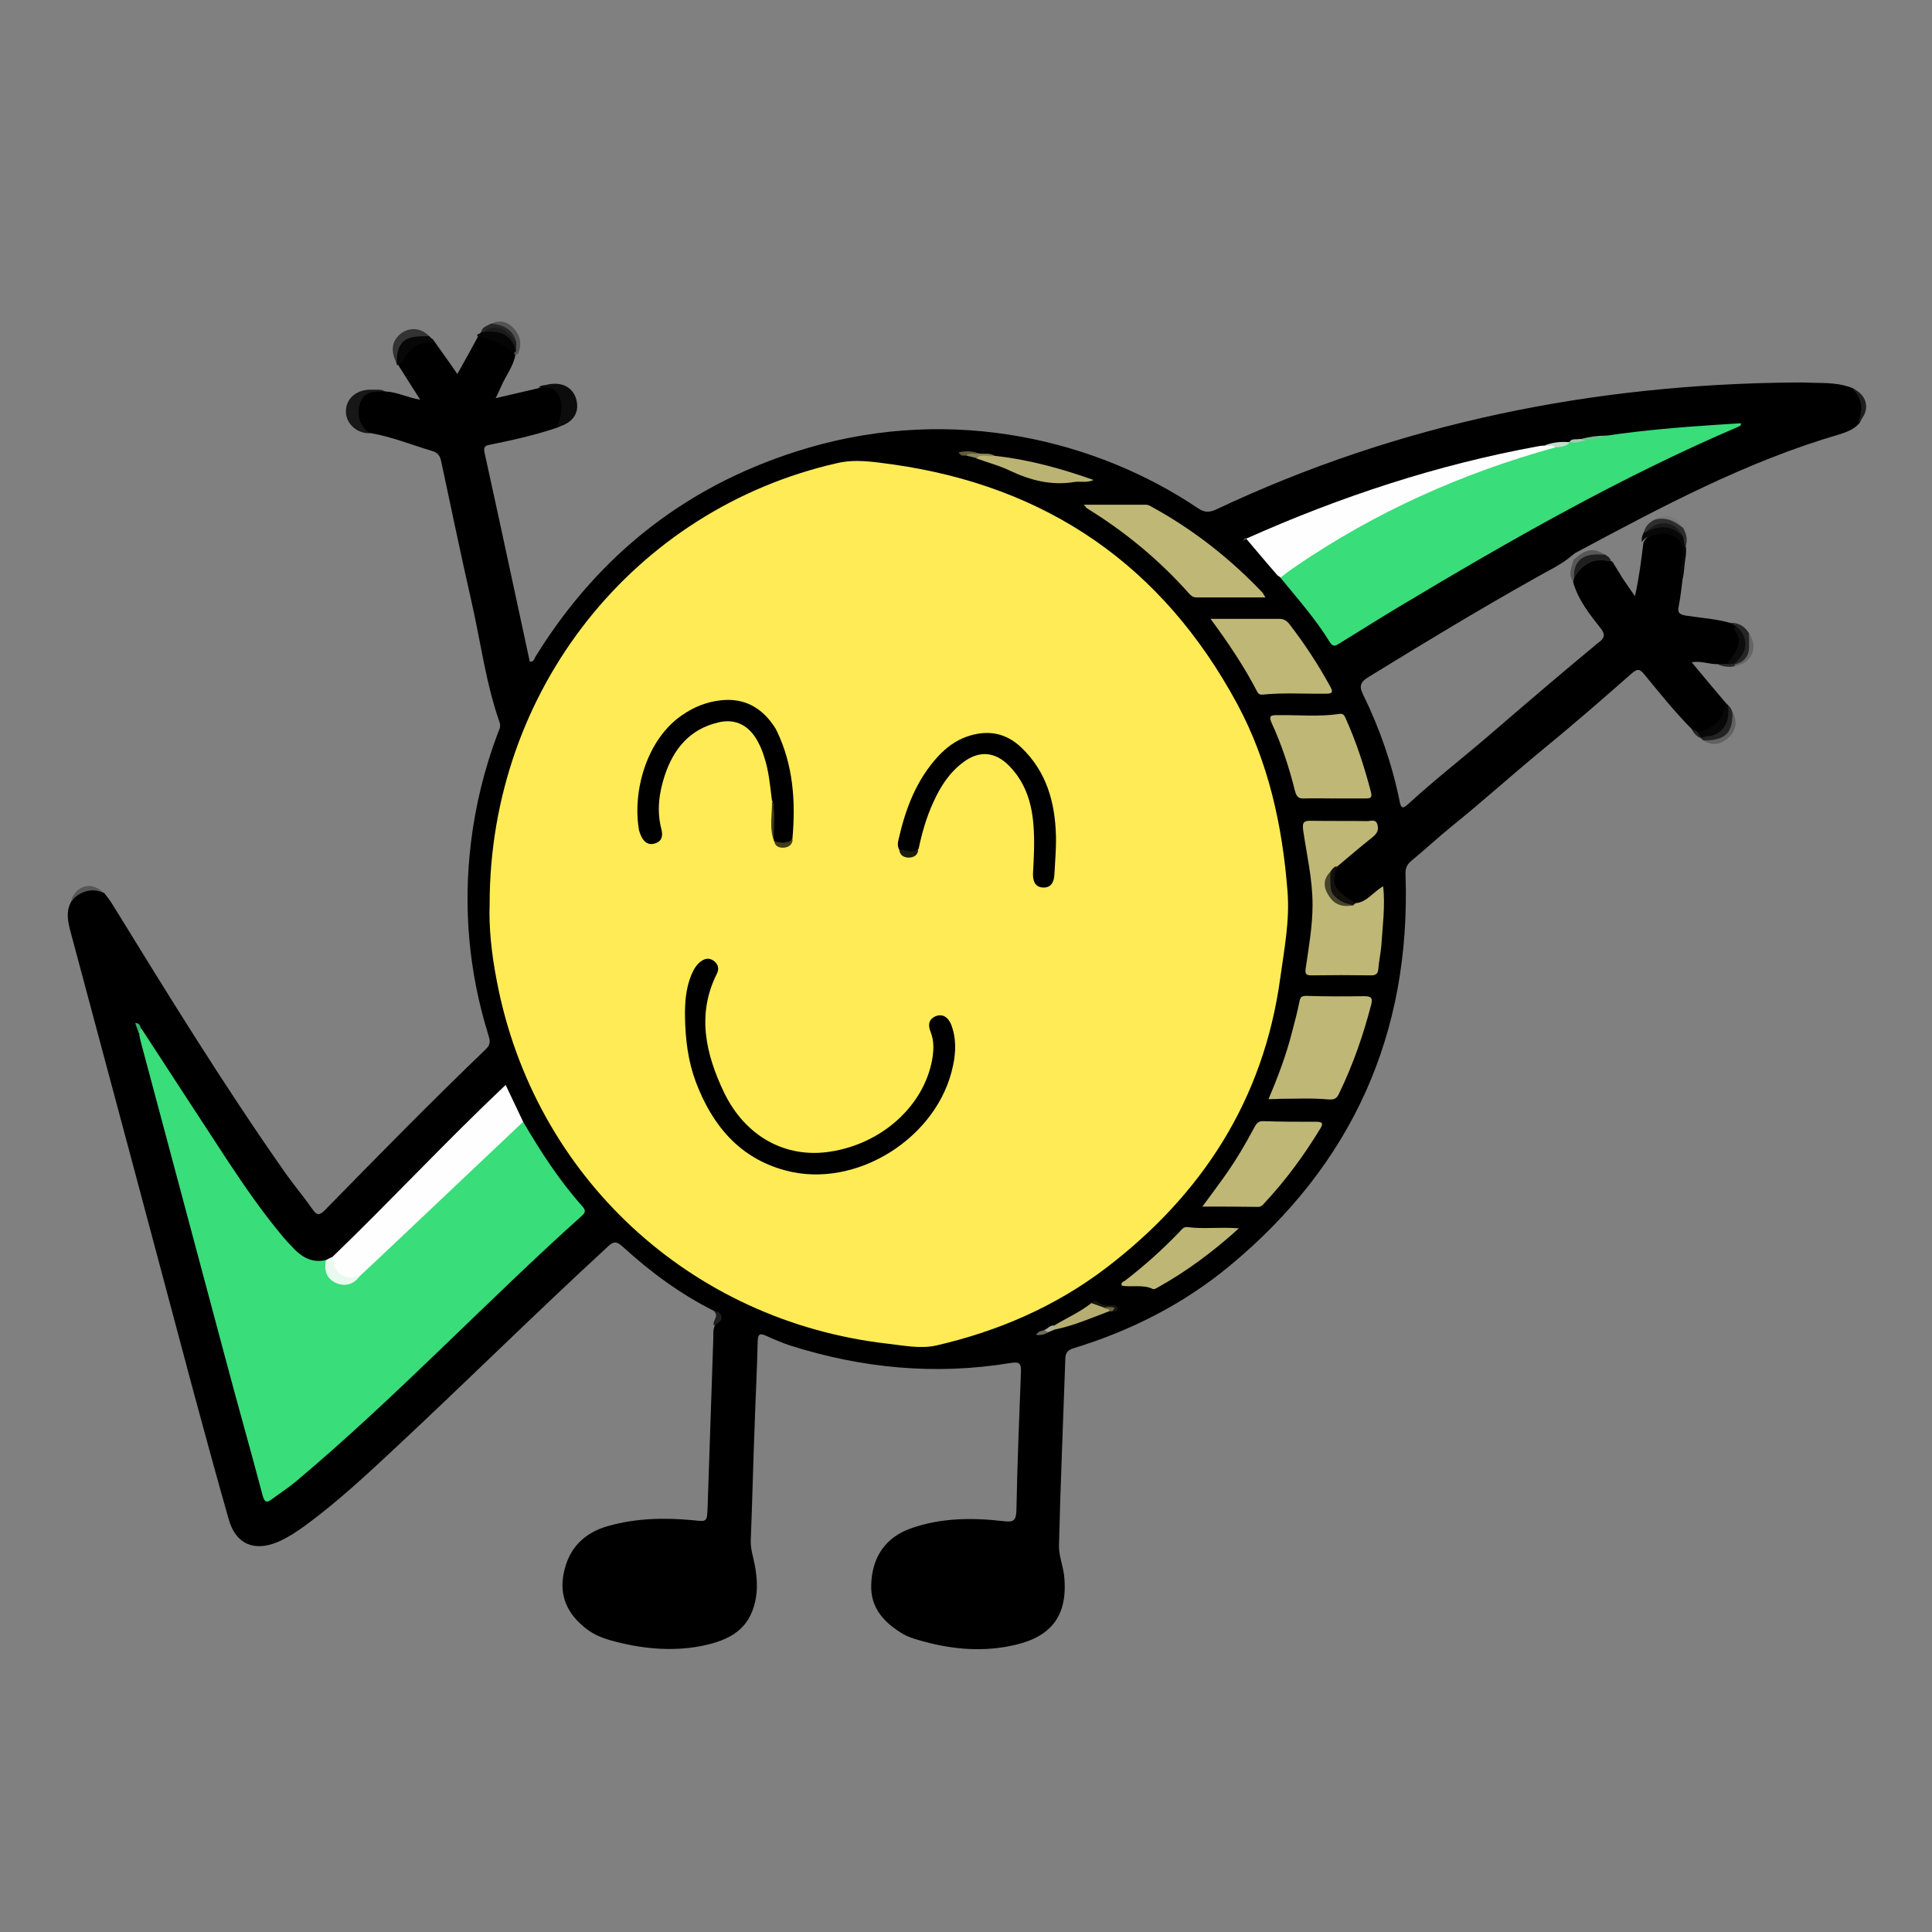 <?xml version="1.0" encoding="utf-8"?>
<!-- Generator: Adobe Illustrator 23.0.5, SVG Export Plug-In . SVG Version: 6.00 Build 0)  -->
<svg version="1.1" id="Capa_1" xmlns="http://www.w3.org/2000/svg" xmlns:xlink="http://www.w3.org/1999/xlink" x="0px" y="0px"
	 viewBox="0 0 64 64" enable-background="new 0 0 64 64" xml:space="preserve">
<rect x="0" y="0" width="64" height="64" fill="#808080" stroke="none"/>
<path display="none" fill="#FDFDFD" d="M31,66.99c-11.56,0-23.12,0-34.69,0.01C-3.94,67-4,66.94-4,66.69
	c0.01-23.12,0.01-46.25,0-69.37C-4-2.94-3.94-3-3.69-3c23.12,0.01,46.25,0.01,69.37,0C65.94-3,66-2.94,66-2.69
	c-0.01,23.12-0.01,46.25,0,69.37c0,0.26-0.06,0.31-0.31,0.31C54.12,66.99,42.56,66.99,31,66.99z"/>
<path d="M56.01,24.12c-0.55-0.56-1.04-1.17-1.54-1.78c-0.16-0.2-0.24-0.18-0.42-0.03c-1,0.88-2,1.75-3.03,2.59
	c-0.97,0.8-1.91,1.65-2.89,2.44c-0.47,0.38-0.91,0.79-1.37,1.17c-0.16,0.13-0.21,0.26-0.2,0.47c0.18,5.26-1.76,9.58-5.81,12.94
	c-1.53,1.27-3.28,2.16-5.18,2.74c-0.2,0.06-0.28,0.16-0.28,0.36c-0.07,2.06-0.16,4.11-0.21,6.17c-0.01,0.33,0.13,0.67,0.17,1
	c0.16,1.51-0.61,2.11-1.81,2.34c-1.01,0.2-2.04,0.09-3.04-0.21c-0.17-0.05-0.35-0.11-0.5-0.2c-0.61-0.37-1.07-0.85-1.04-1.63
	c0.03-0.91,0.47-1.57,1.34-1.87c0.98-0.34,2.01-0.35,3.04-0.23c0.33,0.04,0.42-0.01,0.43-0.36c0.03-1.52,0.09-3.05,0.15-4.57
	c0.01-0.28-0.03-0.36-0.34-0.31c-2.48,0.41-4.92,0.18-7.31-0.58c-0.27-0.09-0.53-0.2-0.79-0.32c-0.2-0.09-0.27-0.07-0.28,0.17
	c-0.02,0.92-0.07,1.84-0.1,2.76c-0.05,1.28-0.08,2.57-0.13,3.85c-0.01,0.28,0.08,0.54,0.13,0.8c0.08,0.42,0.11,0.84,0.01,1.25
	c-0.2,0.84-0.75,1.25-1.8,1.45c-1,0.19-2.02,0.08-3.01-0.2c-0.32-0.09-0.62-0.23-0.87-0.45c-0.61-0.51-0.83-1.14-0.62-1.92
	c0.2-0.76,0.72-1.21,1.44-1.41c0.92-0.26,1.86-0.28,2.81-0.19c0.46,0.05,0.46,0.06,0.48-0.42c0.06-1.88,0.13-3.75,0.19-5.63
	c0-0.14-0.01-0.27,0.05-0.4c0.09-0.16,0.29-0.32,0-0.47c-1.13-0.56-2.13-1.3-3.06-2.15c-0.2-0.18-0.3-0.17-0.49,0.01
	c-2.38,2.19-4.67,4.46-7.03,6.66c-0.95,0.89-1.9,1.77-2.94,2.54c-0.3,0.22-0.61,0.43-0.96,0.58c-0.78,0.33-1.39,0.07-1.62-0.74
	c-0.4-1.4-0.78-2.8-1.16-4.2c-1.36-5.1-2.72-10.2-4.09-15.3c-0.09-0.34-0.15-0.67,0.04-0.99c0.35-0.46,0.65-0.53,1.09-0.26
	c0.09,0.12,0.18,0.23,0.26,0.36c1.84,2.99,3.68,5.98,5.7,8.86c0.3,0.43,0.64,0.83,0.94,1.26c0.15,0.21,0.24,0.18,0.41,0.01
	c1.76-1.8,3.52-3.59,5.33-5.33c0.18-0.17,0.12-0.32,0.07-0.49c-0.64-2.07-0.83-4.19-0.57-6.34c0.15-1.25,0.45-2.46,0.89-3.63
	c0.04-0.11,0.11-0.21,0.06-0.36c-0.46-1.31-0.63-2.69-0.94-4.04c-0.35-1.54-0.67-3.09-1-4.63c-0.04-0.17-0.11-0.26-0.29-0.32
	c-0.68-0.2-1.33-0.47-2.03-0.59c-0.35-0.05-0.44-0.32-0.47-0.61c-0.03-0.3,0.06-0.58,0.31-0.74c0.19-0.12,0.44-0.06,0.66-0.03
	c0.37,0.02,0.71,0.2,1.13,0.27c-0.26-0.41-0.5-0.78-0.73-1.15c0.24-0.41,0.48-0.82,1.05-0.83c0.08,0,0.13,0.01,0.17,0.08
	c0.24,0.34,0.49,0.68,0.74,1.05c0.24-0.43,0.47-0.84,0.69-1.25c0.52-0.06,0.91,0.18,1.24,0.54c0.02,0.03,0.01,0.06-0.01,0.09
	c-0.07,0.37-0.31,0.67-0.46,1.01c-0.05,0.12-0.11,0.24-0.19,0.41c0.52-0.12,0.99-0.23,1.46-0.34c0.03-0.02,0.06-0.03,0.1-0.03
	c0.16,0.04,0.35-0.17,0.44-0.03c0.14,0.24,0.38,0.46,0.31,0.79c-0.05,0.22,0.02,0.49-0.28,0.59c-0.72,0.24-1.46,0.41-2.21,0.56
	c-0.16,0.03-0.23,0.06-0.19,0.26c0.51,2.31,1,4.62,1.5,6.93c0.14,0.01,0.15-0.11,0.19-0.17c2.14-3.46,5.15-5.78,9.05-6.92
	c4.84-1.41,9.56-0.24,12.9,2.01c0.21,0.14,0.37,0.14,0.59,0.04c6.08-2.87,12.51-4.16,19.21-4.21c0.18,0,0.36,0,0.55,0.01
	c0.46,0.01,0.92,0,1.36,0.19c0.46,0.36,0.5,0.59,0.2,1.14c-0.17,0.21-0.42,0.3-0.67,0.38c-3.09,0.9-5.91,2.41-8.73,3.92
	c-0.04,0.02-0.07,0.05-0.11,0.08c-0.38,0.33-0.84,0.53-1.27,0.78c-1.85,1.04-3.67,2.14-5.49,3.26c-0.25,0.15-0.32,0.29-0.18,0.57
	c0.56,1.14,0.97,2.33,1.22,3.57c0.04,0.22,0.12,0.21,0.26,0.08c0.92-0.84,1.91-1.61,2.86-2.43c1.09-0.94,2.19-1.88,3.3-2.8
	c0.07-0.06,0.14-0.12,0.21-0.17c0.16-0.13,0.17-0.25,0.03-0.43c-0.37-0.47-0.75-0.94-0.92-1.54c0-0.05,0.01-0.1,0.03-0.15
	c0.39-0.61,0.68-0.73,1.27-0.53c0.12,0.19,0.23,0.38,0.35,0.57c0.12,0.18,0.24,0.35,0.4,0.58c0.14-0.63,0.21-1.2,0.28-1.77
	c0.11-0.33,0.74-0.47,1.1-0.27c0.38,0.2,0.33,0.55,0.28,0.86c-0.03,0.2-0.03,0.4-0.08,0.6c-0.04,0.3-0.07,0.61-0.13,0.91
	c-0.04,0.2,0,0.27,0.22,0.31c0.51,0.08,1.04,0.11,1.54,0.26c0.05,0.08,0.21-0.01,0.23,0.13c0.2,0.51,0.13,0.94-0.34,1.28
	C57.11,22.02,57,22.05,56.9,22c-0.28,0.01-0.55-0.12-0.86-0.06c0.38,0.46,0.76,0.91,1.14,1.36c0.05,0.37-0.21,0.81-0.56,0.92
	c-0.12,0.04-0.24,0.06-0.36,0.07C56.13,24.3,56.09,24.17,56.01,24.12z"/>
<path fill="#0C0C0C" d="M18.41,14.16c0.19-0.22,0.25-0.78,0.1-1.05c-0.17-0.32-0.4-0.28-0.67-0.27c0.07-0.08,0.16-0.07,0.25-0.09
	c0.52-0.13,0.91,0.08,1.01,0.52C19.2,13.71,18.94,14.05,18.41,14.16z"/>
<path fill="#171717" d="M12.76,12.97c-0.33,0.02-0.7-0.06-0.84,0.41c-0.11,0.38,0,0.77,0.34,0.97c-0.48,0.02-0.83-0.37-0.8-0.76
	c0.02-0.42,0.39-0.71,0.88-0.68C12.48,12.91,12.63,12.89,12.76,12.97z"/>
<path fill="#070707" d="M14.37,11.35c-0.45-0.04-0.79,0.15-0.99,0.56c-0.05,0.1-0.13,0.15-0.22,0.19c-0.02-0.02-0.02-0.04-0.02-0.06
	c-0.1-0.31-0.07-0.59,0.2-0.8c0.27-0.21,0.57-0.27,0.89-0.1C14.26,11.22,14.4,11.22,14.37,11.35z"/>
<path fill="#080808" d="M55.69,19.15c-0.05-0.25,0.02-0.49,0.06-0.74c0.09-0.57-0.46-0.84-0.89-0.7c-0.16,0.05-0.37,0.06-0.47,0.25
	c-0.02-0.12,0.01-0.23,0.07-0.34c0.02-0.02,0.05-0.04,0.08-0.05c0.54-0.32,0.87-0.27,1.27,0.18c0.05,0.11,0.08,0.23,0.02,0.35
	C55.81,18.46,55.8,18.81,55.69,19.15z"/>
<path fill="#050505" d="M17.03,11.69c-0.01,0-0.03,0.02-0.03,0.01c-0.33-0.33-0.75-0.46-1.19-0.56c-0.02-0.1,0.1-0.07,0.12-0.13
	c0.03-0.03,0.06-0.05,0.09-0.06c0.68-0.09,1,0.1,1.1,0.66C17.12,11.67,17.11,11.72,17.03,11.69z"/>
<path fill="#333333" d="M14.22,11.14c-0.06,0-0.11,0-0.17,0c-0.67-0.01-0.9,0.21-0.91,0.89c-0.22-0.42-0.16-0.77,0.18-1.01
	C13.61,10.83,13.97,10.87,14.22,11.14z"/>
<path fill="#080808" d="M56.23,24.25c0.54-0.09,0.85-0.43,0.95-0.96c0.02,0.02,0.04,0.05,0.07,0.07c0.25,0.62-0.16,1.12-0.89,1.09
	l0,0C56.33,24.39,56.18,24.38,56.23,24.25z"/>
<path fill="#1F1F1F" d="M53.36,18.58c-0.02,0.01-0.05,0.03-0.06,0.02c-0.53-0.14-0.88,0.12-1.16,0.53
	c-0.12-0.27-0.01-0.49,0.18-0.66c0.25-0.22,0.54-0.25,0.84-0.1C53.25,18.42,53.34,18.47,53.36,18.58z"/>
<path fill="#232323" d="M56.35,24.47c0.12-0.11,0.28-0.06,0.42-0.12c0.37-0.15,0.54-0.49,0.47-0.98c0.08,0.04,0.11,0.12,0.14,0.2
	c0.22,0.58-0.35,1.22-0.96,0.95C56.4,24.51,56.38,24.49,56.35,24.47z"/>
<path fill="#2E2E2E" d="M55.82,18.11c-0.02-0.11-0.05-0.23-0.07-0.34c-0.35-0.45-0.75-0.5-1.23-0.14l-0.03,0l-0.03,0
	c0.04-0.2,0.17-0.32,0.34-0.41c0.41-0.16,0.65-0.09,0.96,0.27C55.86,17.69,55.93,17.89,55.82,18.11z"/>
<path fill="#262626" d="M57.53,20.77c-0.07-0.05-0.14-0.09-0.2-0.14c0.27,0,0.47,0.12,0.61,0.35c0.16,0.58,0.07,0.83-0.39,1.05
	c-0.04,0.01-0.07,0-0.1-0.02c-0.01-0.06,0-0.12,0.04-0.16C57.8,21.5,57.77,21.14,57.53,20.77z"/>
<path fill="#575757" d="M53.16,18.38c-0.7-0.08-1.04,0.17-1.02,0.76c-0.01,0.05-0.01,0.09-0.02,0.14c-0.19-0.25-0.06-0.5,0.01-0.74
	C52.53,18.18,52.8,18.13,53.16,18.38z"/>
<path fill="#535353" d="M17.03,11.69c0.02-0.02,0.05-0.04,0.07-0.07c-0.05-0.08-0.01-0.17-0.05-0.25c-0.06-0.3-0.29-0.43-0.54-0.54
	c-0.08-0.04-0.18-0.02-0.23-0.11c0.3-0.14,0.55-0.05,0.75,0.17c0.2,0.22,0.26,0.49,0.15,0.78c-0.02,0.07-0.07,0.08-0.13,0.09
	C17.04,11.74,17.04,11.71,17.03,11.69z"/>
<path fill="#616161" d="M56.43,24.53c0.74-0.01,0.97-0.24,0.96-0.95c0.18,0.32,0.12,0.62-0.13,0.86
	C57.02,24.65,56.73,24.73,56.43,24.53z"/>
<path fill="#1F1F1F" d="M61.55,14c0.18-0.43,0.14-0.81-0.2-1.14C61.88,13.07,61.98,13.63,61.55,14z"/>
<path fill="#565656" d="M3.44,29.58c-0.43-0.19-0.78-0.04-1.09,0.26C2.53,29.31,3.04,29.19,3.44,29.58z"/>
<path fill="#262626" d="M16.27,10.72c0.47,0.04,0.75,0.25,0.83,0.62c-0.12,0.04-0.12-0.08-0.16-0.13c-0.26-0.31-0.57-0.36-0.93-0.21
	c-0.03,0-0.05,0-0.08,0C16,10.85,16,10.85,16.27,10.72z"/>
<path fill="#656565" d="M57.47,22.01c0.35-0.09,0.49-0.32,0.47-0.67c0-0.12,0-0.24-0.01-0.37c0.34,0.47,0.1,1.01-0.47,1.1
	c-0.02-0.02-0.03-0.03-0.02-0.04C57.45,22.01,57.46,22.01,57.47,22.01z"/>
<path fill="#797979" d="M55.75,17.49c-0.28-0.24-0.58-0.38-0.96-0.27C55.18,16.98,55.54,17.08,55.75,17.49z"/>
<path fill="#1E1E1E" d="M23.65,43.44c0.13-0.02,0.23,0.07,0.25,0.17c0.02,0.16-0.13,0.23-0.25,0.3
	C23.58,43.76,23.84,43.6,23.65,43.44z"/>
<path fill="#232323" d="M56.23,24.25c0.04,0.07,0.09,0.14,0.13,0.21c-0.17-0.06-0.27-0.2-0.35-0.35
	C56.08,24.17,56.15,24.21,56.23,24.25z"/>
<path fill="#262626" d="M57.47,22.01c-0.01,0.02-0.01,0.04-0.01,0.06c-0.19,0.04-0.38,0.02-0.56-0.07c0.12,0,0.23,0,0.35-0.01
	c0.06-0.05,0.13-0.06,0.2-0.01L57.47,22.01z"/>
<path fill="#FEEB55" d="M16.22,29.95c0-7.09,4.79-13.09,11.52-14.61c0.6-0.14,1.2-0.04,1.8,0.04c5.15,0.72,8.97,3.36,11.44,7.93
	c1.04,1.93,1.5,4.03,1.67,6.21c0.08,0.98-0.11,1.93-0.24,2.88c-0.55,4.03-2.59,7.18-5.78,9.61c-1.67,1.27-3.57,2.09-5.61,2.56
	c-0.53,0.12-1.09,0-1.63-0.06c-6.53-0.75-11.7-5.55-12.93-12C16.28,31.6,16.19,30.69,16.22,29.95z"/>
<path fill="#39DD79" d="M17.33,37.16c0.58,0.99,1.2,1.95,1.97,2.81c0.11,0.13,0.09,0.2-0.02,0.3c-3.21,2.88-6.17,6.03-9.47,8.8
	c-0.25,0.21-0.53,0.39-0.8,0.59c-0.18,0.14-0.25,0.1-0.31-0.12c-0.41-1.55-0.85-3.09-1.26-4.64c-0.93-3.48-1.86-6.96-2.79-10.44
	c-0.02-0.08-0.03-0.16-0.04-0.23c-0.02-0.08-0.05-0.16,0.08-0.15c0.96,1.47,1.91,2.94,2.87,4.4c0.55,0.83,1.11,1.64,1.74,2.4
	c0.14,0.18,0.3,0.34,0.46,0.51c0.29,0.29,0.62,0.45,1.04,0.35c0.04,0.05,0.04,0.1,0.04,0.16c0,0.27,0.13,0.45,0.38,0.53
	c0.24,0.08,0.46,0.03,0.63-0.18c1.12-1.13,2.31-2.18,3.45-3.28c0.58-0.56,1.14-1.14,1.76-1.65C17.15,37.25,17.21,37.16,17.33,37.16z
	"/>
<path fill="#39DD79" d="M53.23,14.43c1.22-0.18,2.44-0.28,3.66-0.36c0.26-0.02,0.52-0.03,0.78-0.05c0.01,0.07-0.03,0.09-0.07,0.11
	c-3.91,1.67-7.6,3.78-11.24,5.96c-0.65,0.39-1.3,0.8-1.95,1.2c-0.13,0.08-0.24,0.18-0.36-0.02c-0.47-0.77-1.07-1.44-1.64-2.14
	c0.02-0.19,0.18-0.25,0.31-0.34c2.05-1.39,4.21-2.54,6.56-3.35c0.74-0.26,1.48-0.52,2.24-0.69c0.15-0.09,0.34,0.03,0.48-0.11
	l-0.01,0c0.18-0.05,0.36-0.06,0.53-0.1C52.76,14.53,52.99,14.47,53.23,14.43z"/>
<path fill="#FEFEFE" d="M17.33,37.16c-1.42,1.34-2.83,2.68-4.25,4.02c-0.39,0.37-0.77,0.73-1.16,1.09c-0.24,0.24-0.48,0.15-0.7-0.01
	c-0.22-0.15-0.36-0.35-0.2-0.63c1.93-1.86,3.76-3.83,5.73-5.69C16.95,36.36,17.14,36.76,17.33,37.16z"/>
<path fill="#BFB775" d="M44.9,29.92c0.38-0.03,0.58-0.37,0.92-0.56c0.07,0.67-0.02,1.31-0.06,1.95c-0.02,0.26-0.08,0.52-0.1,0.78
	c-0.01,0.15-0.07,0.22-0.23,0.22c-0.66-0.01-1.32-0.01-1.98,0c-0.25,0.01-0.21-0.13-0.19-0.28c0.1-0.69,0.22-1.37,0.22-2.06
	c0-0.84-0.19-1.64-0.31-2.46c-0.04-0.28,0.03-0.33,0.28-0.32c0.61,0.01,1.23,0,1.84,0.01c0.12,0,0.29-0.08,0.34,0.12
	c0.05,0.18-0.02,0.3-0.16,0.41c-0.4,0.32-0.79,0.65-1.18,0.98c-0.07,0.08-0.12,0.17-0.18,0.27c-0.28,0.54,0.02,0.99,0.67,0.99
	C44.81,29.94,44.86,29.95,44.9,29.92z"/>
<path fill="#FEFEFE" d="M51.52,14.82c-3.07,0.85-5.94,2.13-8.58,3.93c-0.18,0.12-0.35,0.25-0.52,0.38
	c-0.04-0.03-0.08-0.05-0.11-0.08c-0.35-0.4-0.69-0.81-1.04-1.22c-0.04,0.03-0.08,0.06-0.11,0.09c0.04-0.03,0.09-0.06,0.13-0.08
	c3.11-1.39,6.33-2.45,9.68-3.06c0.07-0.01,0.13-0.02,0.2-0.02C51.29,14.74,51.43,14.65,51.52,14.82z"/>
<path fill="#BFB775" d="M42.02,36.41c0.32-0.75,0.59-1.47,0.78-2.22c0.09-0.34,0.18-0.68,0.25-1.03c0.03-0.14,0.08-0.17,0.23-0.17
	c0.64,0.02,1.27,0.02,1.91,0.01c0.24,0,0.29,0.06,0.23,0.29c-0.26,1-0.6,1.98-1.05,2.91c-0.08,0.17-0.14,0.24-0.37,0.22
	c-0.53-0.05-1.07-0.02-1.6-0.02C42.28,36.41,42.17,36.41,42.02,36.41z"/>
<path fill="#BFB775" d="M41.92,19.79c-0.8,0-1.54,0-2.29,0c-0.12,0-0.19-0.07-0.26-0.15c-0.98-1.1-2.11-2.03-3.36-2.8
	c-0.03-0.02-0.04-0.05-0.11-0.12c0.72,0,1.4,0,2.07,0c0.07,0,0.15,0.05,0.22,0.09c1.36,0.75,2.57,1.7,3.64,2.83
	C41.85,19.67,41.86,19.7,41.92,19.79z"/>
<path fill="#BFB775" d="M44.19,26.45c-0.33,0-0.66-0.01-0.99,0c-0.18,0.01-0.25-0.06-0.3-0.24c-0.19-0.77-0.44-1.53-0.77-2.25
	c-0.12-0.26-0.02-0.27,0.2-0.27c0.68-0.01,1.36,0.06,2.04-0.04c0.13-0.02,0.16,0.05,0.2,0.13c0.36,0.8,0.63,1.63,0.85,2.48
	c0.04,0.17-0.04,0.19-0.17,0.19C44.89,26.45,44.54,26.45,44.19,26.45z"/>
<path fill="#BFB775" d="M40.1,20.5c0.81,0,1.54,0,2.27,0c0.16,0,0.25,0.06,0.34,0.17c0.51,0.66,0.96,1.35,1.36,2.08
	c0.1,0.18,0.06,0.23-0.14,0.23c-0.7,0.01-1.41-0.04-2.11,0.03c-0.08,0.01-0.13-0.02-0.17-0.09C41.22,22.09,40.7,21.31,40.1,20.5z"/>
<path fill="#BFB775" d="M39.83,39.97c0.28-0.38,0.49-0.66,0.69-0.94c0.39-0.54,0.72-1.1,1.03-1.68c0.07-0.13,0.13-0.22,0.31-0.21
	c0.58,0.02,1.16,0.02,1.74,0.02c0.19,0,0.25,0.04,0.14,0.22c-0.54,0.89-1.15,1.72-1.86,2.48c-0.05,0.06-0.11,0.12-0.2,0.12
	C41.09,39.97,40.51,39.97,39.83,39.97z"/>
<path fill="#BEB675" d="M41.04,40.69c-0.86,0.78-1.74,1.43-2.69,1.96c-0.05,0.03-0.12,0.07-0.16,0.05
	c-0.33-0.16-0.69-0.05-1.03-0.11c-0.04-0.11,0.05-0.13,0.1-0.16c0.64-0.49,1.24-1.03,1.8-1.61c0.08-0.08,0.14-0.19,0.28-0.17
	C39.88,40.72,40.43,40.64,41.04,40.69z"/>
<path fill="#BBB373" d="M32.95,15.1c1.11,0.12,2.17,0.41,3.28,0.8c-0.25,0.11-0.46,0.03-0.66,0.07c-0.75,0.12-1.44-0.06-2.12-0.38
	c-0.35-0.17-0.74-0.27-1.12-0.41C32.52,14.97,32.74,15.09,32.95,15.1z"/>
<path fill="#B6AE70" d="M34.92,43.91c0.41-0.25,0.85-0.44,1.23-0.74c0.17-0.12,0.25,0.14,0.4,0.1c0.07,0.05,0.22,0,0.21,0.16
	c-0.61,0.23-1.2,0.49-1.85,0.62C34.88,44,34.89,43.96,34.92,43.91z"/>
<path fill="#EAF9F0" d="M11.02,41.63c0.03,0.55,0.4,0.81,0.9,0.64c-0.2,0.28-0.49,0.36-0.79,0.23c-0.3-0.14-0.41-0.39-0.33-0.76
	C10.87,41.7,10.94,41.67,11.02,41.63z"/>
<path fill="#0D0D0D" d="M57.45,21.99c-0.07,0-0.13,0.01-0.2,0.01c0-0.12,0.09-0.17,0.15-0.26c0.18-0.27,0.3-0.54,0.08-0.84
	c-0.06-0.08-0.05-0.12,0.05-0.13c0.31,0.23,0.38,0.66,0.15,0.97C57.61,21.83,57.53,21.9,57.45,21.99z"/>
<path fill="#12110B" d="M44.07,28.88c0.05-0.08,0.11-0.16,0.21-0.19c-0.17,0.65-0.12,0.75,0.62,1.23c-0.02,0.02-0.05,0.04-0.07,0.07
	C44.21,30.07,43.87,29.57,44.07,28.88z"/>
<path fill="#16150E" d="M36.56,43.31c-0.13-0.05-0.27-0.09-0.4-0.14c0.04-0.07,0.12-0.1,0.17-0.06c0.16,0.15,0.35,0.12,0.53,0.13
	c0.08,0,0.17,0,0.17,0.11c-0.01,0.11-0.11,0.09-0.18,0.1C36.82,43.25,36.64,43.39,36.56,43.31z"/>
<path fill="#C3DFCE" d="M51.52,14.82c-0.1-0.11-0.24-0.02-0.34-0.07c0.27-0.1,0.54-0.13,0.83-0.1
	C51.87,14.81,51.69,14.8,51.52,14.82z"/>
<path fill="#8D8857" d="M32.95,15.1c-0.2,0.05-0.43-0.08-0.62,0.07c-0.11-0.03-0.22-0.05-0.33-0.08c0.11-0.18,0.27-0.06,0.41-0.07
	C32.59,15.05,32.78,14.99,32.95,15.1z"/>
<path fill="#6AC48D" d="M53.23,14.43c-0.22,0.11-0.47,0.11-0.7,0.18c-0.05-0.05-0.14,0.02-0.19-0.06
	C52.63,14.47,52.92,14.43,53.23,14.43z"/>
<path fill="#615D3C" d="M32.41,15.02c-0.13,0.04-0.29-0.05-0.41,0.07c-0.08,0-0.18,0.03-0.24-0.11
	C31.99,14.94,32.2,14.93,32.41,15.02z"/>
<path fill="#A7CCB5" d="M52.34,14.54c0.06,0.02,0.12,0.04,0.19,0.06c-0.18,0.01-0.35,0.11-0.54,0.04
	C52.07,14.51,52.22,14.57,52.34,14.54z"/>
<path fill="#B0AE96" d="M34.92,43.91c0,0.05,0,0.1,0,0.14c-0.06,0.03-0.13,0.05-0.19,0.08c-0.07,0.02-0.15,0.06-0.14-0.07
	C34.71,44.02,34.78,43.89,34.92,43.91z"/>
<path fill="#6D6B5F" d="M34.59,44.06c0.05,0.02,0.09,0.05,0.14,0.07c-0.11,0.07-0.23,0.11-0.41,0.09
	C34.4,44.09,34.51,44.09,34.59,44.06z"/>
<path fill="#6A6541" d="M36.56,43.31c0.09,0,0.18-0.02,0.27-0.01c0.19,0.02,0.02,0.09,0.02,0.14c-0.03,0-0.05,0-0.08,0
	C36.73,43.33,36.61,43.38,36.56,43.31z"/>
<path fill="#3AB268" d="M4.68,34.08c-0.06,0.03-0.07,0.09-0.08,0.15c-0.04-0.11-0.08-0.21-0.12-0.34C4.64,33.89,4.64,34,4.68,34.08z
	"/>
<path fill="#1B1B1B" d="M54.52,17.63c0.39-0.45,1-0.38,1.23,0.14C55.38,17.39,54.96,17.39,54.52,17.63z"/>
<path fill="#1B1B1B" d="M16.01,11c0.24-0.2,0.56-0.2,0.8,0.02c0.11,0.1,0.19,0.21,0.29,0.32c0,0.09,0,0.18-0.01,0.27
	C16.93,11.07,16.53,10.93,16.01,11z"/>
<path d="M22.69,33.61c0-0.36,0.02-0.85,0.21-1.31c0.08-0.19,0.18-0.37,0.36-0.48c0.14-0.09,0.28-0.08,0.41,0.03
	c0.13,0.11,0.15,0.26,0.08,0.4c-0.68,1.35-0.37,2.67,0.23,3.93c0.71,1.48,2.06,2.2,3.52,1.97c1.71-0.26,3.1-1.51,3.38-3.05
	c0.05-0.3,0.07-0.61-0.05-0.91c-0.09-0.22-0.08-0.41,0.15-0.52c0.25-0.11,0.43,0.04,0.52,0.25c0.18,0.45,0.17,0.92,0.07,1.38
	c-0.49,2.39-3.22,4.11-5.56,3.47c-1.52-0.41-2.42-1.5-2.96-2.93C22.8,35.17,22.7,34.46,22.69,33.61z"/>
<path d="M25.57,26.5c-0.06-0.47-0.1-0.95-0.25-1.41c-0.07-0.24-0.17-0.47-0.31-0.68c-0.29-0.43-0.71-0.6-1.21-0.48
	c-0.95,0.22-1.49,0.88-1.78,1.76c-0.19,0.58-0.27,1.17-0.11,1.78c0.05,0.21,0.03,0.39-0.21,0.47c-0.23,0.07-0.37-0.05-0.46-0.24
	c-0.03-0.06-0.05-0.13-0.07-0.19c-0.23-1.29,0.25-3.03,1.44-3.83c0.38-0.26,0.8-0.43,1.26-0.48c0.68-0.08,1.23,0.16,1.65,0.69
	c0.08,0.11,0.17,0.22,0.22,0.34c0.54,1.13,0.62,2.33,0.51,3.56c-0.18,0.26-0.39,0.23-0.61,0.07l0,0c-0.08-0.32-0.01-0.64-0.04-0.97
	C25.6,26.77,25.64,26.63,25.57,26.5z"/>
<path fill="#010000" d="M29.79,28.15c-0.07-0.12-0.05-0.25-0.02-0.36c0.23-1.01,0.59-1.96,1.31-2.74c0.27-0.29,0.58-0.52,0.95-0.65
	c0.67-0.23,1.27-0.14,1.8,0.36c0.84,0.8,1.12,1.82,1.15,2.93c0.01,0.42-0.03,0.84-0.05,1.26c-0.01,0.25-0.1,0.47-0.39,0.45
	c-0.27-0.02-0.33-0.24-0.32-0.48c0.03-0.54,0.06-1.09,0.01-1.64c-0.06-0.72-0.28-1.38-0.8-1.91c-0.46-0.47-0.99-0.52-1.52-0.12
	c-0.46,0.34-0.76,0.81-0.99,1.32c-0.23,0.5-0.38,1.02-0.49,1.55C30.21,28.36,30,28.3,29.79,28.15z"/>
<path fill="#1D1B0A" d="M29.79,28.15c0.21,0.01,0.42,0.11,0.63,0c-0.02,0.19-0.16,0.26-0.33,0.26
	C29.93,28.4,29.81,28.33,29.79,28.15z"/>
<path fill="#413C16" d="M25.57,26.5c0.15,0.45,0.03,0.91,0.07,1.36C25.47,27.42,25.59,26.96,25.57,26.5z"/>
<path fill="#413C16" d="M25.65,27.87c0.21,0.05,0.42,0.09,0.61-0.07c-0.01,0.18-0.13,0.26-0.28,0.28
	C25.82,28.09,25.68,28.05,25.65,27.87z"/>
<path fill="#47442C" d="M44.07,28.88c0,0.19-0.01,0.39,0.02,0.57c0.04,0.26,0.38,0.49,0.75,0.53c-0.35,0.09-0.65-0.01-0.83-0.32
	C43.84,29.4,43.82,29.13,44.07,28.88z"/>
</svg>
